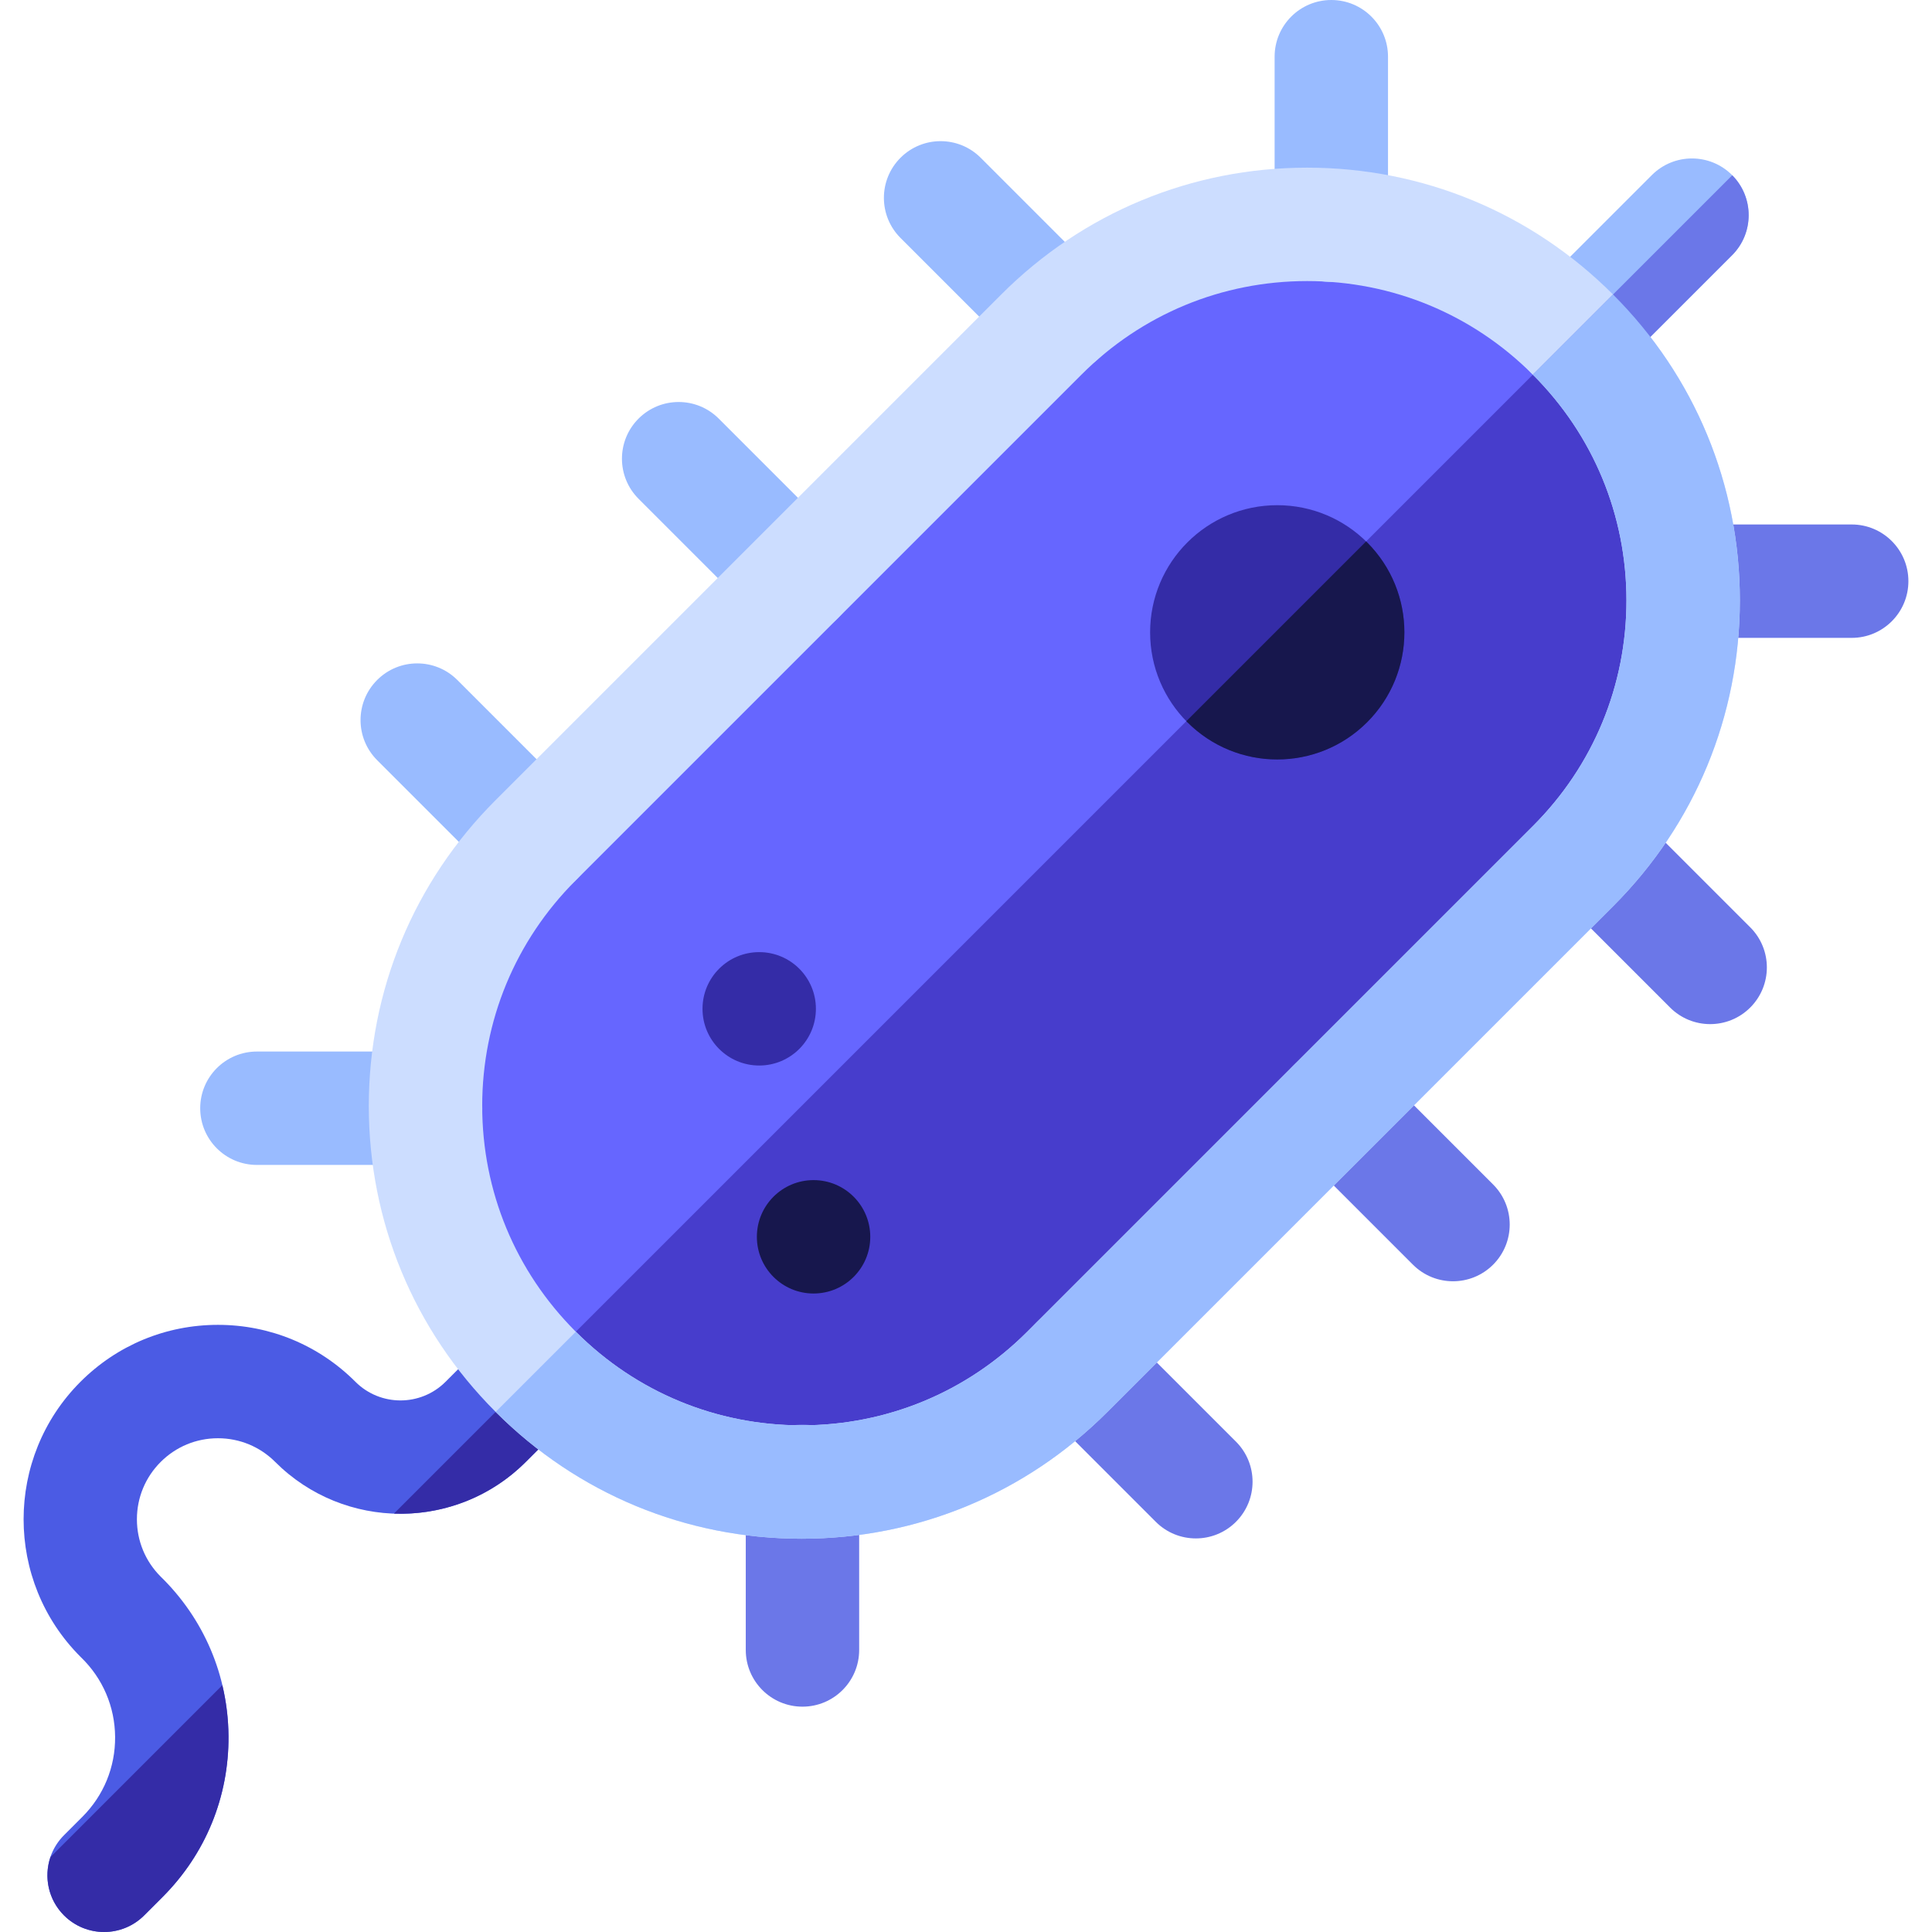 <svg id="Layer_1" enable-background="new 0 0 511.118 511.118" height="512" viewBox="0 0 511.118 511.118" width="512" xmlns="http://www.w3.org/2000/svg"><g><path d="m416.185 229.094-133.88 133.88c-38.803 38.803-101.714 38.803-140.517 0l-.119-.119c-38.803-38.803-38.803-101.714 0-140.517l133.88-133.88c38.803-38.803 101.714-38.803 140.517 0l.119.119c38.803 38.802 38.803 101.714 0 140.517z" fill="#66f"/><path d="m416.185 88.577-.059-.059-274.397 274.396.059.059c38.803 38.803 101.714 38.803 140.517 0l133.88-133.88c38.803-38.802 38.803-101.714 0-140.516z" fill="#473dcc"/><g><g><path d="m27.539 511.118c-3.839 0-7.677-1.464-10.606-4.393-5.858-5.857-5.859-15.355-.001-21.213l4.85-4.851c5.653-5.654 8.732-13.17 8.67-21.165-.063-7.994-3.258-15.461-8.999-21.025-.056-.054-.111-.109-.167-.165-20.056-20.056-20.057-52.689 0-72.745 9.715-9.716 22.633-15.066 36.373-15.066s26.658 5.351 36.373 15.066c6.571 6.571 17.265 6.571 23.836 0l13.254-13.254c5.857-5.858 15.355-5.858 21.213 0s5.858 15.355 0 21.213l-13.254 13.254c-18.269 18.269-47.993 18.268-66.263 0-4.049-4.05-9.433-6.28-15.159-6.28-5.727 0-11.11 2.23-15.159 6.279-4.05 4.049-6.28 9.433-6.28 15.16 0 5.696 2.206 11.052 6.214 15.094 11.495 11.192 17.892 26.185 18.017 42.234.126 16.097-6.073 31.229-17.456 42.611l-4.85 4.85c-2.928 2.931-6.767 4.396-10.606 4.396z" fill="#4b5be4"/></g></g><g fill="#342ca7"><path d="m60.451 459.263c-.036-4.588-.601-9.085-1.635-13.436l-45.465 45.465c-1.777 5.238-.594 11.258 3.582 15.433 2.929 2.929 6.767 4.393 10.606 4.393s7.678-1.465 10.607-4.394l4.85-4.85c11.382-11.382 17.581-26.515 17.455-42.611z"/><path d="m152.336 373.52c5.858-5.858 5.858-15.355 0-21.213l-48.127 48.127c12.572.463 25.296-4.083 34.872-13.66z"/></g><g><path d="m211.097 167.91c-3.839 0-7.678-1.464-10.606-4.394l-31.558-31.558c-5.858-5.858-5.858-15.355 0-21.213 5.857-5.858 15.355-5.858 21.213 0l31.558 31.558c5.858 5.858 5.858 15.355 0 21.213-2.929 2.93-6.768 4.394-10.607 4.394z" fill="#9bf"/></g><g><path d="m384.4 338.965c-3.839 0-7.678-1.464-10.606-4.394l-31.558-31.558c-5.858-5.858-5.858-15.355 0-21.213 5.857-5.858 15.355-5.858 21.213 0l31.558 31.558c5.858 5.858 5.858 15.355 0 21.213-2.93 2.929-6.769 4.394-10.607 4.394z" fill="#6b77e8"/></g><g><path d="m416.057 103.48c-3.839 0-7.678-1.464-10.606-4.394-5.858-5.858-5.858-15.355 0-21.213l31.558-31.558c5.857-5.858 15.355-5.858 21.213 0s5.858 15.355 0 21.213l-31.558 31.558c-2.929 2.93-6.768 4.394-10.607 4.394z" fill="#9bf"/></g><g><g><g><path d="m452.429 270.935c-3.839 0-7.678-1.464-10.606-4.394l-31.558-31.558c-5.858-5.858-5.858-15.355 0-21.213 5.857-5.858 15.355-5.858 21.213 0l31.558 31.558c5.858 5.858 5.858 15.355 0 21.213-2.929 2.93-6.768 4.394-10.607 4.394z" fill="#6b77e8"/></g></g></g><g><path d="m280.397 98.902c-3.839 0-7.678-1.464-10.606-4.394l-31.558-31.558c-5.858-5.858-5.858-15.355 0-21.213 5.857-5.858 15.355-5.858 21.213 0l31.558 31.558c5.858 5.858 5.858 15.355 0 21.213-2.93 2.93-6.768 4.394-10.607 4.394z" fill="#9bf"/></g><g><path d="m141.942 237.062c-3.839 0-7.678-1.464-10.606-4.394l-31.559-31.558c-5.858-5.858-5.858-15.355 0-21.213 5.857-5.858 15.355-5.858 21.213 0l31.558 31.558c5.858 5.858 5.858 15.355 0 21.213-2.929 2.93-6.768 4.394-10.606 4.394z" fill="#9bf"/></g><g><g><path d="m316.37 406.995c-3.839 0-7.678-1.464-10.606-4.394l-31.558-31.558c-5.858-5.858-5.858-15.355 0-21.213 5.857-5.858 15.355-5.858 21.213 0l31.558 31.558c5.858 5.858 5.858 15.355 0 21.213-2.929 2.929-6.768 4.394-10.607 4.394z" fill="#6b77e8"/></g></g><g><path d="m212.296 451.504c-8.284 0-15-6.716-15-15v-44.63c0-8.284 6.716-15 15-15s15 6.716 15 15v44.63c0 8.284-6.716 15-15 15z" fill="#6b77e8"/></g><g><path d="m352.204 74.63c-8.284 0-15-6.716-15-15v-44.63c0-8.284 6.716-15 15-15s15 6.716 15 15v44.63c0 8.284-6.716 15-15 15z" fill="#9bf"/></g><g><g><g><path d="m489.874 168.751h-44.63c-8.284 0-15-6.716-15-15s6.716-15 15-15h44.63c8.284 0 15 6.716 15 15s-6.716 15-15 15z" fill="#6b77e8"/></g></g></g><g><path d="m112.596 308.187h-44.63c-8.284 0-15-6.716-15-15s6.716-15 15-15h44.63c8.284 0 15 6.716 15 15s-6.715 15-15 15z" fill="#9bf"/></g><circle cx="337.901" cy="167.285" fill="#342ca7" r="33.634"/><circle cx="215.232" cy="327.203" fill="#17174d" r="15"/><circle cx="200.851" cy="266.888" fill="#342ca7" r="15"/><path d="m426.792 239.7-133.88 133.88c-21.6 21.6-50.318 33.496-80.865 33.496s-59.266-11.896-80.865-33.496l-.119-.119c-21.6-21.6-33.496-50.318-33.496-80.865 0-30.546 11.896-59.265 33.496-80.865l133.88-133.88c21.6-21.6 50.318-33.496 80.865-33.496s59.266 11.896 80.865 33.496l.119.119c21.6 21.6 33.496 50.318 33.496 80.865-.001 30.547-11.896 59.266-33.496 80.865m-80.984-165.344c-22.533 0-43.718 8.775-59.652 24.708l-133.88 133.88c-15.934 15.934-24.708 37.119-24.708 59.652 0 22.534 8.775 43.719 24.708 59.652l.119.119c15.934 15.934 37.119 24.708 59.652 24.708s43.719-8.775 59.652-24.708l133.879-133.88c15.934-15.934 24.708-37.119 24.708-59.652 0-22.534-8.775-43.719-24.708-59.652l-.119-.119c-15.932-15.933-37.118-24.708-59.651-24.708z" fill="#cdf"/><path d="m458.275 46.369-52.766 52.766c2.922 2.893 6.735 4.343 10.551 4.343 3.839 0 7.678-1.464 10.607-4.394l31.558-31.558c5.839-5.84 5.854-15.295.05-21.157z" fill="#6b77e8"/><path d="m460.287 158.835c0-30.547-11.896-59.266-33.496-80.865l-.059-.059-21.212 21.213.059.059c15.934 15.934 24.709 37.119 24.709 59.652s-8.775 43.718-24.708 59.652l-133.879 133.88c-15.934 15.934-37.119 24.708-59.652 24.708-22.534 0-43.719-8.775-59.652-24.708l-.059-.059-21.213 21.213.059.059c21.6 21.6 50.318 33.496 80.865 33.496s59.266-11.895 80.865-33.496l133.878-133.88c21.6-21.599 33.495-50.318 33.495-80.865z" fill="#9bf"/><path d="m361.684 143.502c-.091-.091-.186-.175-.278-.265l-47.552 47.552c.09.092.174.187.265.278 13.135 13.135 34.431 13.135 47.566 0 13.134-13.134 13.134-34.43-.001-47.565z" fill="#17174d"/></g></svg>